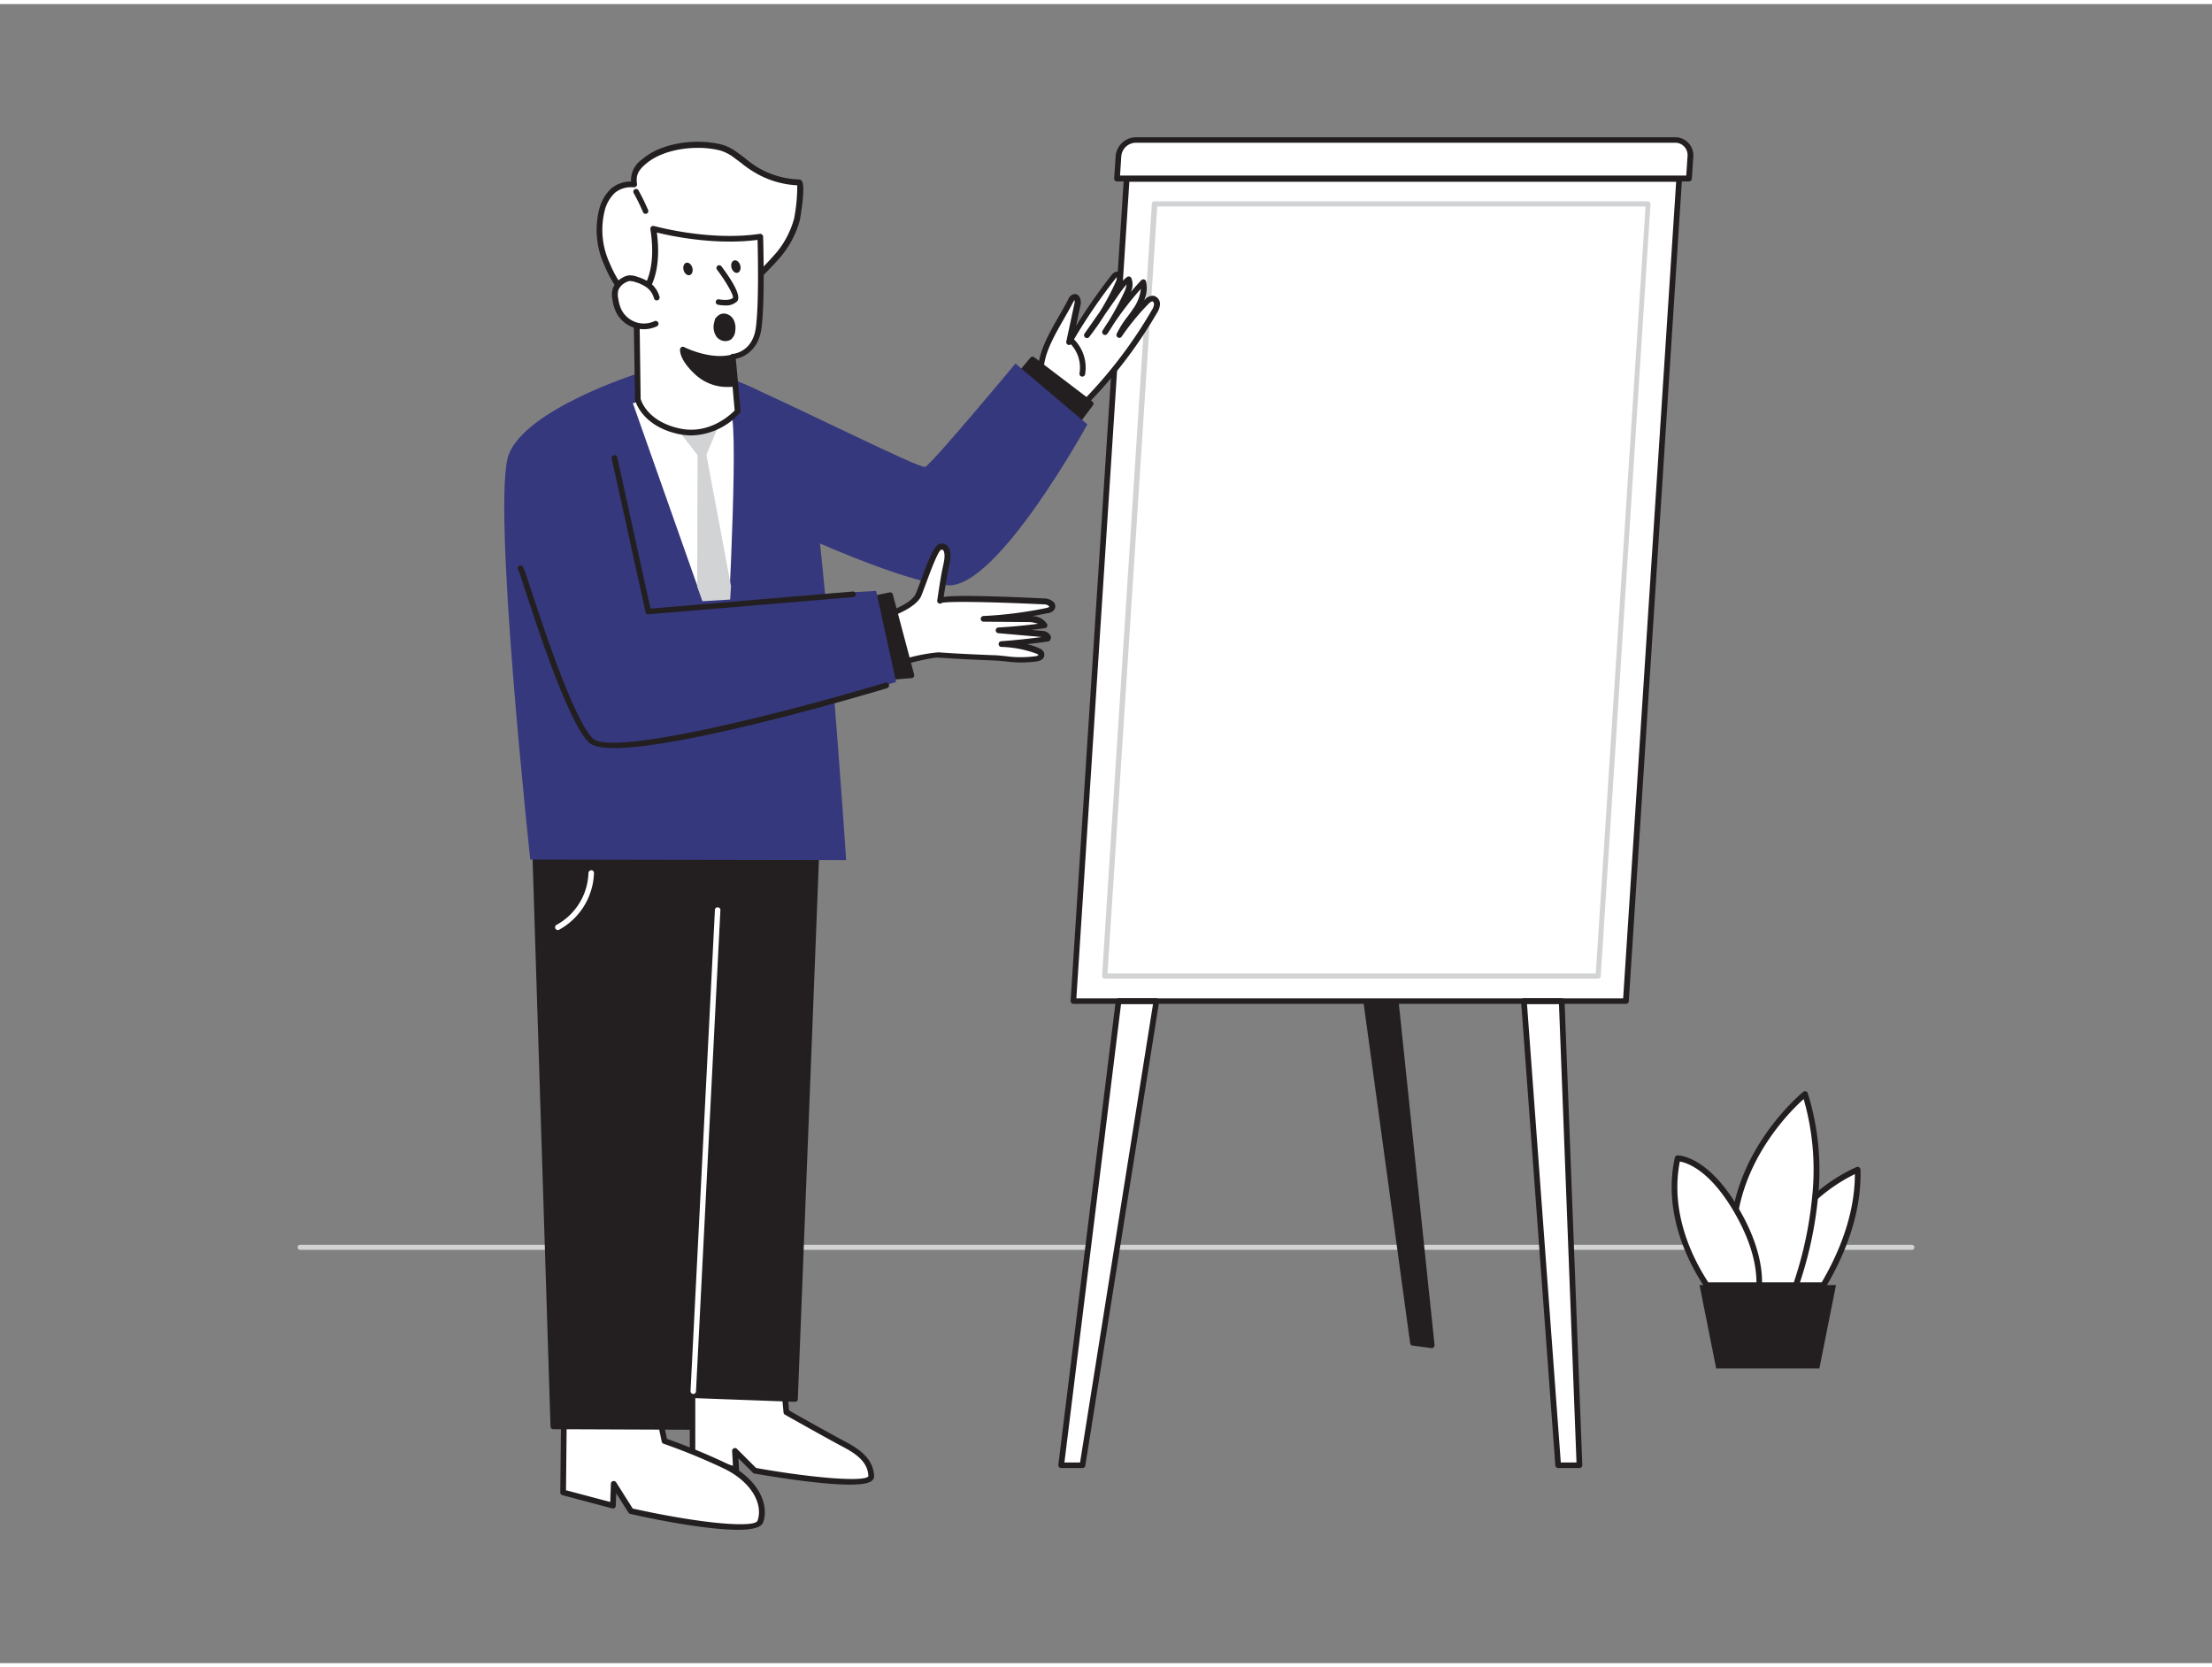 <svg xmlns="http://www.w3.org/2000/svg" viewBox="0 0 400 300" width="406" height="306" class="illustration styles_illustrationTablet__1DWOa"><rect x="0" y="0" width="400" height="300" fill="#808080" stroke="none"/><g id="_010" data-name="010"><path d="M345.71,225.27H54.29a.46.46,0,1,1,0-.92H345.71a.46.46,0,0,1,0,.92Z" fill="#d1d3d4"></path><polyline points="245.99 173 255.45 242.08 258.96 242.55 251.6 172.3 243.54 173" fill="#231f20"></polyline><path d="M259,243.05h-.07l-3.5-.47a.49.49,0,0,1-.43-.42l-9.42-68.82-2,.17A.52.52,0,0,1,243,173a.49.49,0,0,1,.46-.53l8.06-.71a.52.52,0,0,1,.54.45l7.35,70.25a.49.49,0,0,1-.15.41A.48.48,0,0,1,259,243.05Zm-3.07-1.41,2.51.33-7.24-69.13-4.63.4Z" fill="#231f20"></path><polygon points="203.73 31.61 303.65 31.61 294.03 180.27 194.12 180.27 203.73 31.61" fill="#fff"></polygon><path d="M294,180.79H194.12a.52.52,0,0,1-.38-.17.49.49,0,0,1-.14-.38l9.62-148.66a.51.51,0,0,1,.51-.48h99.92a.51.51,0,0,1,.51.55L294.54,180.3A.52.52,0,0,1,294,180.79Zm-99.36-1h98.88L303.1,32.13H204.22Z" fill="#231f20"></path><polygon points="208.79 36.13 298.01 36.13 288.98 175.75 199.75 175.75 208.79 36.13" fill="#fff"></polygon><path d="M289,176.22H199.75a.46.46,0,0,1-.33-.15.48.48,0,0,1-.13-.34l9-139.63a.45.45,0,0,1,.46-.43H298a.48.48,0,0,1,.34.14.5.5,0,0,1,.12.35l-9,139.62A.47.47,0,0,1,289,176.22Zm-88.73-.93h88.3l9-138.7h-88.3Z" fill="#d1d3d4"></path><path d="M205.39,24.6h97.52a2.73,2.73,0,0,1,2.76,2.95l-.26,4H202l.25-4A3.2,3.2,0,0,1,205.39,24.6Z" fill="#fff"></path><path d="M305.41,32.07H202a.53.53,0,0,1-.38-.16.5.5,0,0,1-.14-.39l.26-4a3.73,3.73,0,0,1,3.66-3.44h97.52a3.27,3.27,0,0,1,3.28,3.51l-.26,4A.52.52,0,0,1,305.41,32.07ZM202.54,31H304.93l.23-3.52a2.23,2.23,0,0,0-2.25-2.41H205.39a2.68,2.68,0,0,0-2.63,2.48Z" fill="#231f20"></path><polygon points="202.27 180.3 191.89 264.2 195.75 264.2 209.1 180.3 202.27 180.3" fill="#fff"></polygon><path d="M195.75,264.72h-3.86a.48.48,0,0,1-.38-.18.49.49,0,0,1-.13-.4l10.38-83.9a.52.52,0,0,1,.51-.46h6.83a.54.54,0,0,1,.4.18.53.53,0,0,1,.11.42l-13.35,83.9A.52.52,0,0,1,195.75,264.72Zm-3.27-1h2.83l13.19-82.88h-5.78Z" fill="#231f20"></path><polygon points="282.41 180.3 285.62 264.2 281.76 264.2 275.57 180.3 282.41 180.3" fill="#fff"></polygon><path d="M285.62,264.72h-3.86a.51.51,0,0,1-.51-.48l-6.19-83.9a.53.53,0,0,1,.13-.39.52.52,0,0,1,.38-.17h6.84a.51.51,0,0,1,.51.5l3.21,83.9a.49.49,0,0,1-.14.38A.52.52,0,0,1,285.62,264.72Zm-3.38-1h2.84l-3.17-82.88h-5.78Z" fill="#231f20"></path><path d="M125.24,246.23v16.52l7.89,2.25-.19-3.38,3.56,3.57s21.19,3.8,21.07,1-2.25-4.36-4.92-5.77c-2.87-1.51-10.42-5.77-10.42-5.77l-1.13-12.11" fill="#fff"></path><path d="M153.65,267.72c-5.59,0-14.9-1.6-17.24-2a.49.49,0,0,1-.27-.15l-2.61-2.61.11,2a.5.5,0,0,1-.19.43.53.53,0,0,1-.47.1l-7.88-2.25a.53.53,0,0,1-.37-.5V246.23a.52.52,0,1,1,1,0v16.13l6.81,1.95-.15-2.66a.52.52,0,0,1,.31-.5.51.51,0,0,1,.57.11l3.45,3.45c10.54,1.88,19.82,2.56,20.31,1.48-.1-2.44-1.93-3.9-4.65-5.33s-10.36-5.74-10.43-5.78a.49.49,0,0,1-.26-.4l-1.13-12.11a.51.51,0,0,1,.46-.56.52.52,0,0,1,.57.47l1.1,11.83c1.3.74,7.62,4.3,10.17,5.64s5.07,3.09,5.2,6.2a1,1,0,0,1-.39.86C157.11,267.53,155.61,267.72,153.65,267.72Z" fill="#231f20"></path><path d="M102,255.29l-.14,13.84,9,2.39.14-3.94,3.09,4.93s22.25,4.93,23.37,1.92-.83-7.41-6.33-10.09a111.44,111.44,0,0,0-11-4.5l-1.27-6" fill="#fff"></path><path d="M133.42,275.89c-5.85,0-15.69-2-19.46-2.88a.5.5,0,0,1-.32-.23l-2.21-3.5-.08,2.26a.51.51,0,0,1-.65.48l-9-2.39a.51.51,0,0,1-.38-.5l.14-13.85a.51.51,0,0,1,.52-.51h0a.51.51,0,0,1,.51.52l-.14,13.45,8,2.12.12-3.3a.52.52,0,0,1,.38-.48.53.53,0,0,1,.57.23l3,4.74c13.35,2.94,22.1,3.44,22.56,2.2,1-2.72-.74-6.84-6.08-9.44A111.22,111.22,0,0,0,120,260.33a.54.54,0,0,1-.34-.39l-1.27-6.05a.52.52,0,0,1,.4-.61.51.51,0,0,1,.61.4l1.21,5.77a113,113,0,0,1,10.76,4.43c5.9,2.87,7.78,7.57,6.6,10.74C137.58,275.54,135.84,275.89,133.42,275.89Z" fill="#231f20"></path><polygon points="96.81 154.62 100.09 257.2 125.05 257.31 124.77 251.53 143.78 252.24 148.14 140.6 96.81 154.62" fill="#231f20"></polygon><path d="M125.05,257.8h0l-25-.1a.5.5,0,0,1-.5-.48L96.31,154.63a.52.52,0,0,1,.37-.5l51.33-14a.5.5,0,0,1,.44.09.48.48,0,0,1,.19.41l-4.37,111.64a.5.5,0,0,1-.49.48h0l-18.46-.68.25,5.23a.47.47,0,0,1-.14.37A.48.48,0,0,1,125.05,257.8Zm-24.48-1.09,24,.1-.25-5.25a.49.49,0,0,1,.14-.38.46.46,0,0,1,.37-.14l18.51.68,4.32-110.46L97.32,155Z" fill="#231f20"></path><path d="M193.64,53.55c.13-.26.3-.55.58-.6.59-.09.73.79.61,1.37l-1.47,6.83a99,99,0,0,1,8-11.86.89.89,0,0,1,.6-.43c.59,0,.58.88.34,1.42a45.15,45.15,0,0,1-5.78,9.64L202,52.08a9.41,9.41,0,0,1,2-2.34,3.26,3.26,0,0,1-.37,2.73,52.58,52.58,0,0,1-3.87,6.81,58,58,0,0,1,6.88-9,6.72,6.72,0,0,1-1.35,5.06,31.29,31.29,0,0,0-3,4.49,44.17,44.17,0,0,1,4.91-6,1.48,1.48,0,0,1,1.12-.59,1,1,0,0,1,.77,1.05,3,3,0,0,1-.49,1.33,83.62,83.62,0,0,1-13.78,17.71c-.33.32-4.76-3.66-5.17-4.11a4.83,4.83,0,0,1-1.49-3.93C188.74,61.34,191.92,57,193.64,53.55Z" fill="#fff"></path><path d="M194.88,73.85h0c-1,0-5.43-4.27-5.47-4.31a5.29,5.29,0,0,1-1.62-4.33c.34-2.93,2.13-6.06,3.72-8.81.62-1.09,1.21-2.11,1.69-3.08a1.43,1.43,0,0,1,1-.87.9.9,0,0,1,.85.28,2,2,0,0,1,.34,1.7l-.8,3.77A98.72,98.72,0,0,1,201,49a1.4,1.4,0,0,1,1-.63,1,1,0,0,1,.81.41,1.79,1.79,0,0,1,.15,1.33,6.15,6.15,0,0,1,.85-.76.51.51,0,0,1,.43-.08.53.53,0,0,1,.34.28,3.1,3.1,0,0,1-.09,2.51c.61-.73,1.24-1.43,1.88-2.12a.52.52,0,0,1,.51-.15.51.51,0,0,1,.37.38,5.67,5.67,0,0,1-.33,3.38.23.23,0,0,0,.07-.07,1.94,1.94,0,0,1,1.55-.74,1.49,1.49,0,0,1,1.22,1.57,3.26,3.26,0,0,1-.56,1.57A83.54,83.54,0,0,1,195.3,73.68.68.68,0,0,1,194.88,73.85Zm.07-1h0Zm-.69-19.36s0,.1-.15.32h0c-.5,1-1.09,2-1.73,3.13-1.53,2.67-3.27,5.7-3.59,8.42a4.31,4.31,0,0,0,1.36,3.52,43.5,43.5,0,0,0,4.63,3.89,82.8,82.8,0,0,0,13.49-17.4,2.5,2.5,0,0,0,.42-1.08c0-.25-.15-.51-.31-.53s-.48.23-.69.44a44.43,44.43,0,0,0-4.86,5.93.51.51,0,0,1-.67.16.52.52,0,0,1-.23-.66,17,17,0,0,1,2-3.16c.35-.46.69-.93,1-1.41a7.43,7.43,0,0,0,1.37-3.56,57.15,57.15,0,0,0-4.88,6.29c-.38.61-.77,1.22-1.17,1.81a.5.5,0,0,1-.7.15.52.52,0,0,1-.16-.71c.37-.61.76-1.21,1.16-1.81a52.55,52.55,0,0,0,2.68-5,5.08,5.08,0,0,0,.5-1.53,13.8,13.8,0,0,0-1.29,1.65l-2.67,3.82a45.18,45.18,0,0,1-2.83,4.05.52.52,0,0,1-.83-.62l2.8-4a44.52,44.52,0,0,0,2.93-5.55,1.26,1.26,0,0,0,.09-.68,1,1,0,0,1-.16.21,100,100,0,0,0-8,11.81.51.51,0,0,1-.63.22.52.52,0,0,1-.32-.59l1.46-6.82A1.19,1.19,0,0,0,194.26,53.46Zm-.62.09h0Z" fill="#231f20"></path><polygon points="184.32 67.04 186.65 64.25 197.18 72.28 194.19 76.28 184.32 67.04" fill="#231f20"></polygon><path d="M194.19,76.78a.48.48,0,0,1-.34-.14L184,67.4a.5.5,0,0,1,0-.68l2.33-2.79a.51.51,0,0,1,.69-.07l10.52,8a.5.5,0,0,1,.1.7l-3,4a.57.57,0,0,1-.36.2ZM185,67l9.12,8.54,2.37-3.16-9.76-7.44Z" fill="#231f20"></path><path d="M132.85,68s.9.4,2.45,1.06c8.65,3.75,31.06,15,32,14.63C168.51,83.17,183.63,65,183.63,65l13,11s-16.15,29.52-25.15,29.1S138.24,93,138.24,93" fill="#35387D"></path><path d="M161.23,110.17s3.92-1.37,4.79-3.33,2.94-8.6,4-8.76,1.59,1,1,3.31-1.09,6.43-1.1,6.48c.11-.77,17.22,0,18.83.12.68,0,1.6.37,1.44,1-.11.41-.6.57-1,.66a72.57,72.57,0,0,1-11.38,1.44l7.85.06c1.17,0,2.58.15,3.13,1.19q-4.12.59-8.28.83l7.92.69c.52,0,1.23.47.92.89q-4.14.59-8.32.89a20.31,20.31,0,0,1,6.53,1.27c.33.14.7.38.69.73s-.53.63-.95.71c-2.5.48-5.23-.06-7.79-.17-3.31-.14-6.62-.28-9.93-.52-1-.07-8.91,1.53-9,2.7Z" fill="#fff"></path><path d="M160.67,120.9h0a.52.52,0,0,1-.48-.54h0c0-.23.56-10.21.56-10.21a.52.52,0,0,1,.35-.46c1-.36,3.85-1.61,4.49-3.05.23-.52.55-1.38.92-2.39,1.7-4.59,2.56-6.53,3.51-6.67a1.44,1.44,0,0,1,1.33.44c.59.64.69,1.81.3,3.5s-.8,4.34-1,5.68c1.75-.25,6.3-.29,18.23.28a2.39,2.39,0,0,1,1.73.75,1.09,1.09,0,0,1,.19.92c-.2.79-1.12,1-1.42,1-.92.2-1.85.37-2.78.53a3.17,3.17,0,0,1,2.74,1.42.51.51,0,0,1,0,.48.52.52,0,0,1-.39.28l-2.44.31,2.05.18a1.77,1.77,0,0,1,1.4.83.86.86,0,0,1-.1.87.48.48,0,0,1-.34.21c-1.26.18-2.53.34-3.8.48a12.35,12.35,0,0,1,2.13.7c.85.36,1,.86,1,1.22s-.15,1-1.36,1.2a20.49,20.49,0,0,1-5.64,0c-.77-.07-1.53-.14-2.28-.17-3.06-.13-6.53-.27-9.94-.52-1-.07-7.8,1.44-8.42,2.28A.52.52,0,0,1,160.67,120.9Zm1.06-10.37c-.28,5-.41,7.47-.48,8.69a31.28,31.28,0,0,1,8.43-2c3.39.25,6.85.39,9.91.52.76,0,1.54.1,2.32.18a19.56,19.56,0,0,0,5.35,0,.94.94,0,0,0,.54-.22,1.31,1.31,0,0,0-.39-.24,19.83,19.83,0,0,0-6.36-1.22.52.52,0,0,1-.47-.52.51.51,0,0,1,.48-.51c2.43-.18,4.89-.43,7.31-.76l-7.84-.69a.51.51,0,0,1-.47-.52.51.51,0,0,1,.48-.51c2.38-.14,4.78-.36,7.16-.67a5.37,5.37,0,0,0-2-.31l-7.84-.07a.5.5,0,0,1-.51-.5.52.52,0,0,1,.49-.53,72.77,72.77,0,0,0,11.29-1.43c.56-.11.62-.25.62-.28a1.24,1.24,0,0,0-.95-.39c-10-.48-17.59-.58-18.48-.26a.48.48,0,0,1-.4.12.5.5,0,0,1-.44-.56v0c.15-1,.63-4.43,1.11-6.5.43-1.86.07-2.43,0-2.56a.42.42,0,0,0-.43-.11c-.58.31-2,4.15-2.68,6-.38,1-.7,1.9-.94,2.45C165.69,108.86,162.73,110.14,161.73,110.53Zm8.78-2.59a.56.56,0,0,1-.16.29.46.46,0,0,0,.16-.29Z" fill="#231f20"></path><path d="M115.14,66.86S95.16,73.21,92,81.44s3.89,73.26,3.89,73.26l57.12.1s-4.43-67.25-7.66-76.54S125,64,115.14,66.86Z" fill="#35387D"></path><path d="M114.44,72.17l16.81,47.63s2.17-37.59,1.18-44.77S114.44,72.17,114.44,72.17Z" fill="#fff"></path><polygon points="121.95 76.15 126.14 81.56 126.07 105.28 131.25 119.8 132.19 105.28 127.74 81.5 130.12 75.8 121.95 76.15" fill="#d1d3d4"></polygon><path d="M132.9,27.21c1.31.91,2.58,2.06,3.85,2.76a16.2,16.2,0,0,0,7.69,2.25c.71,0-.19,6.12-.34,6.68a16.81,16.81,0,0,1-3.16,6.2,51.71,51.71,0,0,1-4.35,4.53c-1.93,1.84-5.05,2.32-7.56,2.81-2.22.43-4.57,1.2-6.79,1.44s-4.89.61-6.95-.11c-2.7-1-4.47-4.24-5.52-6.72a14.78,14.78,0,0,1-.87-10,7.28,7.28,0,0,1,1.95-3.31c1.18-1.06,2.4-1,3.83-1.17-.24-1.79.28-2.8,1.72-4.06,3.42-3,9.68-3.69,14-2.56A8.26,8.26,0,0,1,132.9,27.21Z" fill="#fff"></path><path d="M118.26,54.7a9.7,9.7,0,0,1-3.14-.44c-2.23-.79-4.19-3.14-5.82-7a15.29,15.29,0,0,1-.89-10.36,7.68,7.68,0,0,1,2.1-3.54,5.52,5.52,0,0,1,3.6-1.27,4.54,4.54,0,0,1,2-4c3.69-3.23,10.21-3.78,14.46-2.67a8.36,8.36,0,0,1,2.67,1.35h0c.5.34,1,.73,1.49,1.1A19,19,0,0,0,137,29.52a15.53,15.53,0,0,0,7.44,2.19A.65.65,0,0,1,145,32c.75,1-.35,7-.36,7.07a17.49,17.49,0,0,1-3.26,6.38A51.77,51.77,0,0,1,137,50c-1.9,1.81-4.74,2.35-7.24,2.83l-.58.12c-.83.16-1.67.37-2.52.58a33.34,33.34,0,0,1-4.32.86l-.5.06A32.57,32.57,0,0,1,118.26,54.7ZM126.17,26c-3.41,0-7.12.92-9.43,2.94-1.4,1.21-1.76,2.06-1.55,3.6a.5.5,0,0,1-.11.39.52.52,0,0,1-.36.19l-.42,0a4.58,4.58,0,0,0-3.1,1,6.73,6.73,0,0,0-1.81,3.07,14.37,14.37,0,0,0,.86,9.66c1.51,3.59,3.27,5.75,5.21,6.43s4.25.36,6.22.14l.5-.05a32.29,32.29,0,0,0,4.18-.85c.87-.21,1.73-.42,2.57-.59l.58-.11c2.37-.45,5.05-1,6.73-2.57a52.38,52.38,0,0,0,4.3-4.48,16.35,16.35,0,0,0,3.06-6,30.84,30.84,0,0,0,.57-6,16.59,16.59,0,0,1-7.67-2.31,19.33,19.33,0,0,1-2.45-1.71c-.48-.37-1-.74-1.45-1.08h0a7.69,7.69,0,0,0-2.34-1.19A16.32,16.32,0,0,0,126.17,26Z" fill="#231f20"></path><path d="M132.46,63.76l.91,9.86s-4.21,5-10.61,3.56-7.42-5.77-7.42-5.77l-.3-18s4.67-2.61,3.07-12.83c0,0,9.89,2.83,19.33,1.43,0,0,.37,11.59-.29,16.53S132.46,63.76,132.46,63.76Z" fill="#fff"></path><path d="M125.06,78a11.52,11.52,0,0,1-2.41-.26c-6.64-1.47-7.77-6-7.82-6.16a.41.41,0,0,1,0-.11l-.29-18a.49.49,0,0,1,.26-.46s4.33-2.62,2.81-12.3a.52.52,0,0,1,.65-.58c.1,0,9.9,2.78,19.12,1.42a.52.52,0,0,1,.4.11A.58.58,0,0,1,138,42c0,.48.36,11.69-.3,16.62-.57,4.2-3.44,5.27-4.64,5.54l.86,9.38a.49.49,0,0,1-.12.38A12.16,12.16,0,0,1,125.06,78Zm-9.21-6.61c.13.48,1.33,4.08,7,5.34,5.37,1.18,9.2-2.44,10-3.24L132,63.81a.47.47,0,0,1,.12-.38.5.5,0,0,1,.36-.18h0c.14,0,3.61-.29,4.2-4.74.57-4.22.37-13.48.31-15.87-7.76,1-15.75-.72-18.21-1.33,1.12,8.56-2.17,11.68-3.17,12.41Z" fill="#231f20"></path><path d="M118.77,53.06a4.15,4.15,0,0,0-1.46-2.19,7.43,7.43,0,0,0-2.25-1.08,3.16,3.16,0,0,0-1.35-.21,2.32,2.32,0,0,0-.9.35,3.19,3.19,0,0,0-1.5,1.64,3.86,3.86,0,0,0,0,1.82,7.8,7.8,0,0,0,.53,1.92,5,5,0,0,0,6.73,2.5" fill="#fff"></path><path d="M116.38,58.79a5.51,5.51,0,0,1-1.92-.34,5.59,5.59,0,0,1-3.14-2.92,8.53,8.53,0,0,1-.57-2.06,4.3,4.3,0,0,1,.07-2.07,3.72,3.72,0,0,1,1.73-1.92,2.92,2.92,0,0,1,1.09-.41,3.48,3.48,0,0,1,1.58.23,8.19,8.19,0,0,1,2.41,1.16,4.72,4.72,0,0,1,1.63,2.47.51.51,0,0,1-1,.27A3.61,3.61,0,0,0,117,51.28a6.66,6.66,0,0,0-2.09-1,2.75,2.75,0,0,0-1.12-.19,2.19,2.19,0,0,0-.71.28,2.77,2.77,0,0,0-1.27,1.36,3.37,3.37,0,0,0,0,1.58,7.35,7.35,0,0,0,.49,1.79,4.63,4.63,0,0,0,2.56,2.38,4.56,4.56,0,0,0,3.48-.14.52.52,0,0,1,.69.25.51.51,0,0,1-.25.68A5.52,5.52,0,0,1,116.38,58.79Z" fill="#231f20"></path><path d="M132.68,68.67a8.3,8.3,0,0,1-6.56-2c-2.86-2.65-2.64-4.22-2.64-4.22s4.57,2.38,8.72,1.46Z" fill="#231f20"></path><path d="M131.61,69.24a8.5,8.5,0,0,1-5.82-2.2c-3-2.74-2.83-4.46-2.81-4.65a.51.51,0,0,1,.73-.37s4.46,2.29,8.38,1.42a.47.47,0,0,1,.4.08.5.5,0,0,1,.21.35l.48,4.74a.51.51,0,0,1-.41.55A8.89,8.89,0,0,1,131.61,69.24Zm-7.45-5.92a8.69,8.69,0,0,0,2.3,3,7.74,7.74,0,0,0,5.68,1.91l-.38-3.71A14.8,14.8,0,0,1,124.16,63.32Z" fill="#231f20"></path><path d="M130.06,47.72s3.61,4.79,2.86,5.7-3,.46-3,.46" fill="#fff"></path><path d="M131.12,54.49a7.34,7.34,0,0,1-1.28-.12.51.51,0,0,1-.4-.59.49.49,0,0,1,.59-.39c.64.12,2.09.22,2.51-.29.14-.46-1.2-2.84-2.88-5.07a.5.5,0,0,1,.8-.61c1.75,2.33,3.67,5.31,2.85,6.31A2.82,2.82,0,0,1,131.12,54.49Z" fill="#231f20"></path><ellipse cx="124.41" cy="47.9" rx="0.82" ry="1.16" transform="translate(-8.27 34.89) rotate(-15.46)" fill="#231f20"></ellipse><ellipse cx="133.07" cy="47.48" rx="0.82" ry="1.16" transform="translate(-7.84 37.18) rotate(-15.46)" fill="#231f20"></ellipse><path d="M129.78,57.05a4.81,4.81,0,0,0-.18.65,2.57,2.57,0,0,0,.34,2.15,1.44,1.44,0,0,0,2,.32,1.81,1.81,0,0,0,.52-1.2,2.81,2.81,0,0,0-.21-1.57,1.61,1.61,0,0,0-1.21-.94,1.16,1.16,0,0,0-1.24.79" fill="#231f20"></path><path d="M131.16,60.94H131a2.11,2.11,0,0,1-1.42-.78,3.1,3.1,0,0,1-.44-2.56q.07-.33.18-.66a.55.55,0,0,1,.24-.3,1.69,1.69,0,0,1,1.55-.67,2.12,2.12,0,0,1,1.6,1.22,3.24,3.24,0,0,1,.25,1.84,2.26,2.26,0,0,1-.68,1.53A1.69,1.69,0,0,1,131.16,60.94Zm-1-3.35a2.25,2.25,0,0,1,0,.22,2.12,2.12,0,0,0,.25,1.73,1.09,1.09,0,0,0,.74.4.67.67,0,0,0,.52-.15,1.31,1.31,0,0,0,.36-.88,2.42,2.42,0,0,0-.16-1.3A1.15,1.15,0,0,0,131,57a.67.67,0,0,0-.7.42A.5.5,0,0,1,130.13,57.59Z" fill="#231f20"></path><path d="M115,33.93a34.06,34.06,0,0,1,1.72,3.5" fill="#fff"></path><path d="M116.74,37.93a.5.5,0,0,1-.46-.31,37.64,37.64,0,0,0-1.69-3.45.5.5,0,0,1,.19-.68.51.51,0,0,1,.68.19,39.4,39.4,0,0,1,1.74,3.56.49.49,0,0,1-.27.65A.43.43,0,0,1,116.74,37.93Z" fill="#231f20"></path><polygon points="156.76 107.77 160.97 106.87 164.83 121.39 158.29 121.91 156.76 107.77" fill="#231f20"></polygon><path d="M158.29,122.41a.51.51,0,0,1-.5-.44l-1.53-14.15a.5.5,0,0,1,.39-.54l4.22-.9a.5.5,0,0,1,.58.36l3.86,14.52a.5.5,0,0,1-.08.41.46.46,0,0,1-.36.21l-6.54.53Zm-1-14.25,1.43,13.22,5.46-.44-3.58-13.48Z" fill="#231f20"></path><path d="M95,93.81s4.77,43.87,10.71,43.77,56.33-15,56.33-15l-3.61-16.47-43.12,2.56s.56-25.37-4.14-26.59S97,82.39,95,93.81Z" fill="#35387D"></path><path d="M111.1,134.53c-2.25,0-3.87-.3-4.6-1-3.65-3.56-9-19.78-11.54-27.58-.55-1.67-1-3.14-1.2-3.55a.53.53,0,0,1-.14-.4.54.54,0,0,1,.46-.49c.49-.06.49-.06,1.86,4.12,2.34,7.11,7.81,23.78,11.28,27.16,3.31,3.22,33.44-4.26,52.89-10.08a.52.52,0,0,1,.64.35.51.51,0,0,1-.34.64C156.15,125,123.74,134.53,111.1,134.53Z" fill="#231f20"></path><path d="M117.24,110.38a.51.51,0,0,1-.5-.41l-6.12-27.78a.52.52,0,0,1,.4-.61.51.51,0,0,1,.61.39l6,27.34,36.7-3.09a.52.52,0,0,1,.08,1l-37.14,3.12Z" fill="#231f20"></path><path d="M125.34,251.33h0a.51.51,0,0,1-.47-.53l4.41-87a.48.48,0,0,1,.52-.47.48.48,0,0,1,.47.52l-4.41,86.95A.5.5,0,0,1,125.34,251.33Z" fill="#fff"></path><path d="M100.87,167.44a.5.5,0,0,1-.23-.94,11.1,11.1,0,0,0,5.77-9.39.55.55,0,0,1,.51-.49.49.49,0,0,1,.49.51,12.15,12.15,0,0,1-6.3,10.25A.53.53,0,0,1,100.87,167.44Z" fill="#fff"></path><path d="M193.63,60.77a6.72,6.72,0,0,1,2.09,6.08" fill="#fff"></path><path d="M195.72,67.36h-.1a.51.51,0,0,1-.41-.6,6.2,6.2,0,0,0-1.92-5.6.51.51,0,1,1,.69-.76,7.25,7.25,0,0,1,2.24,6.55A.5.5,0,0,1,195.72,67.36Z" fill="#231f20"></path><path d="M328.23,215.73a30,30,0,0,1,7.66-5c.23,8.19-3.09,15.72-6.16,20.88h-10" fill="#fff"></path><path d="M329.73,232.14h-10a.52.52,0,1,1,0-1h9.69c2.78-4.73,6-11.83,6-19.57a30.51,30.51,0,0,0-6.81,4.58.52.52,0,0,1-.69-.77,30.2,30.2,0,0,1,7.81-5.09.53.53,0,0,1,.71.46c.24,8.44-3.26,16.17-6.24,21.17A.52.52,0,0,1,329.73,232.14Z" fill="#231f20"></path><path d="M313.92,217.94c2.45-12.81,12.49-20.87,12.49-20.87a46.34,46.34,0,0,1,1.82,18.66,68.42,68.42,0,0,1-3.45,15.89H314" fill="#fff"></path><path d="M324.78,232.14H314a.52.52,0,0,1,0-1h10.38a68.68,68.68,0,0,0,3.31-15.42A46.35,46.35,0,0,0,326.16,198c-2.16,1.93-9.69,9.35-11.74,20.05a.52.52,0,0,1-.6.41.51.51,0,0,1-.41-.6c2.46-12.85,12.58-21.09,12.68-21.17a.52.52,0,0,1,.47-.09.51.51,0,0,1,.34.33,46.87,46.87,0,0,1,1.85,18.87,69.72,69.72,0,0,1-3.48,16A.53.53,0,0,1,324.78,232.14Z" fill="#231f20"></path><path d="M308.61,231.62h9.51c.1-2.81-.54-7.08-3.6-12.61-.21-.37-.41-.73-.61-1.07-5.51-9.33-10.55-9.23-10.55-9.23C301.23,218.53,305.73,227.28,308.61,231.62Z" fill="#fff"></path><path d="M318.12,232.14h-9.51a.54.54,0,0,1-.43-.23c-2.92-4.41-7.5-13.3-5.32-23.31a.51.51,0,0,1,.49-.41c.2,0,5.41,0,11,9.48l.61,1.08c3.19,5.78,3.76,10.2,3.67,12.89A.52.52,0,0,1,318.12,232.14Zm-9.23-1h8.73c0-2.6-.67-6.63-3.55-11.85-.21-.37-.4-.72-.6-1.06-4.41-7.46-8.44-8.72-9.7-8.93C301.94,218.56,306.1,226.83,308.89,231.11Z" fill="#231f20"></path><polygon points="310.34 246.71 329 246.71 332.01 231.63 307.33 231.63 310.34 246.71" fill="#231f20"></polygon></g></svg>